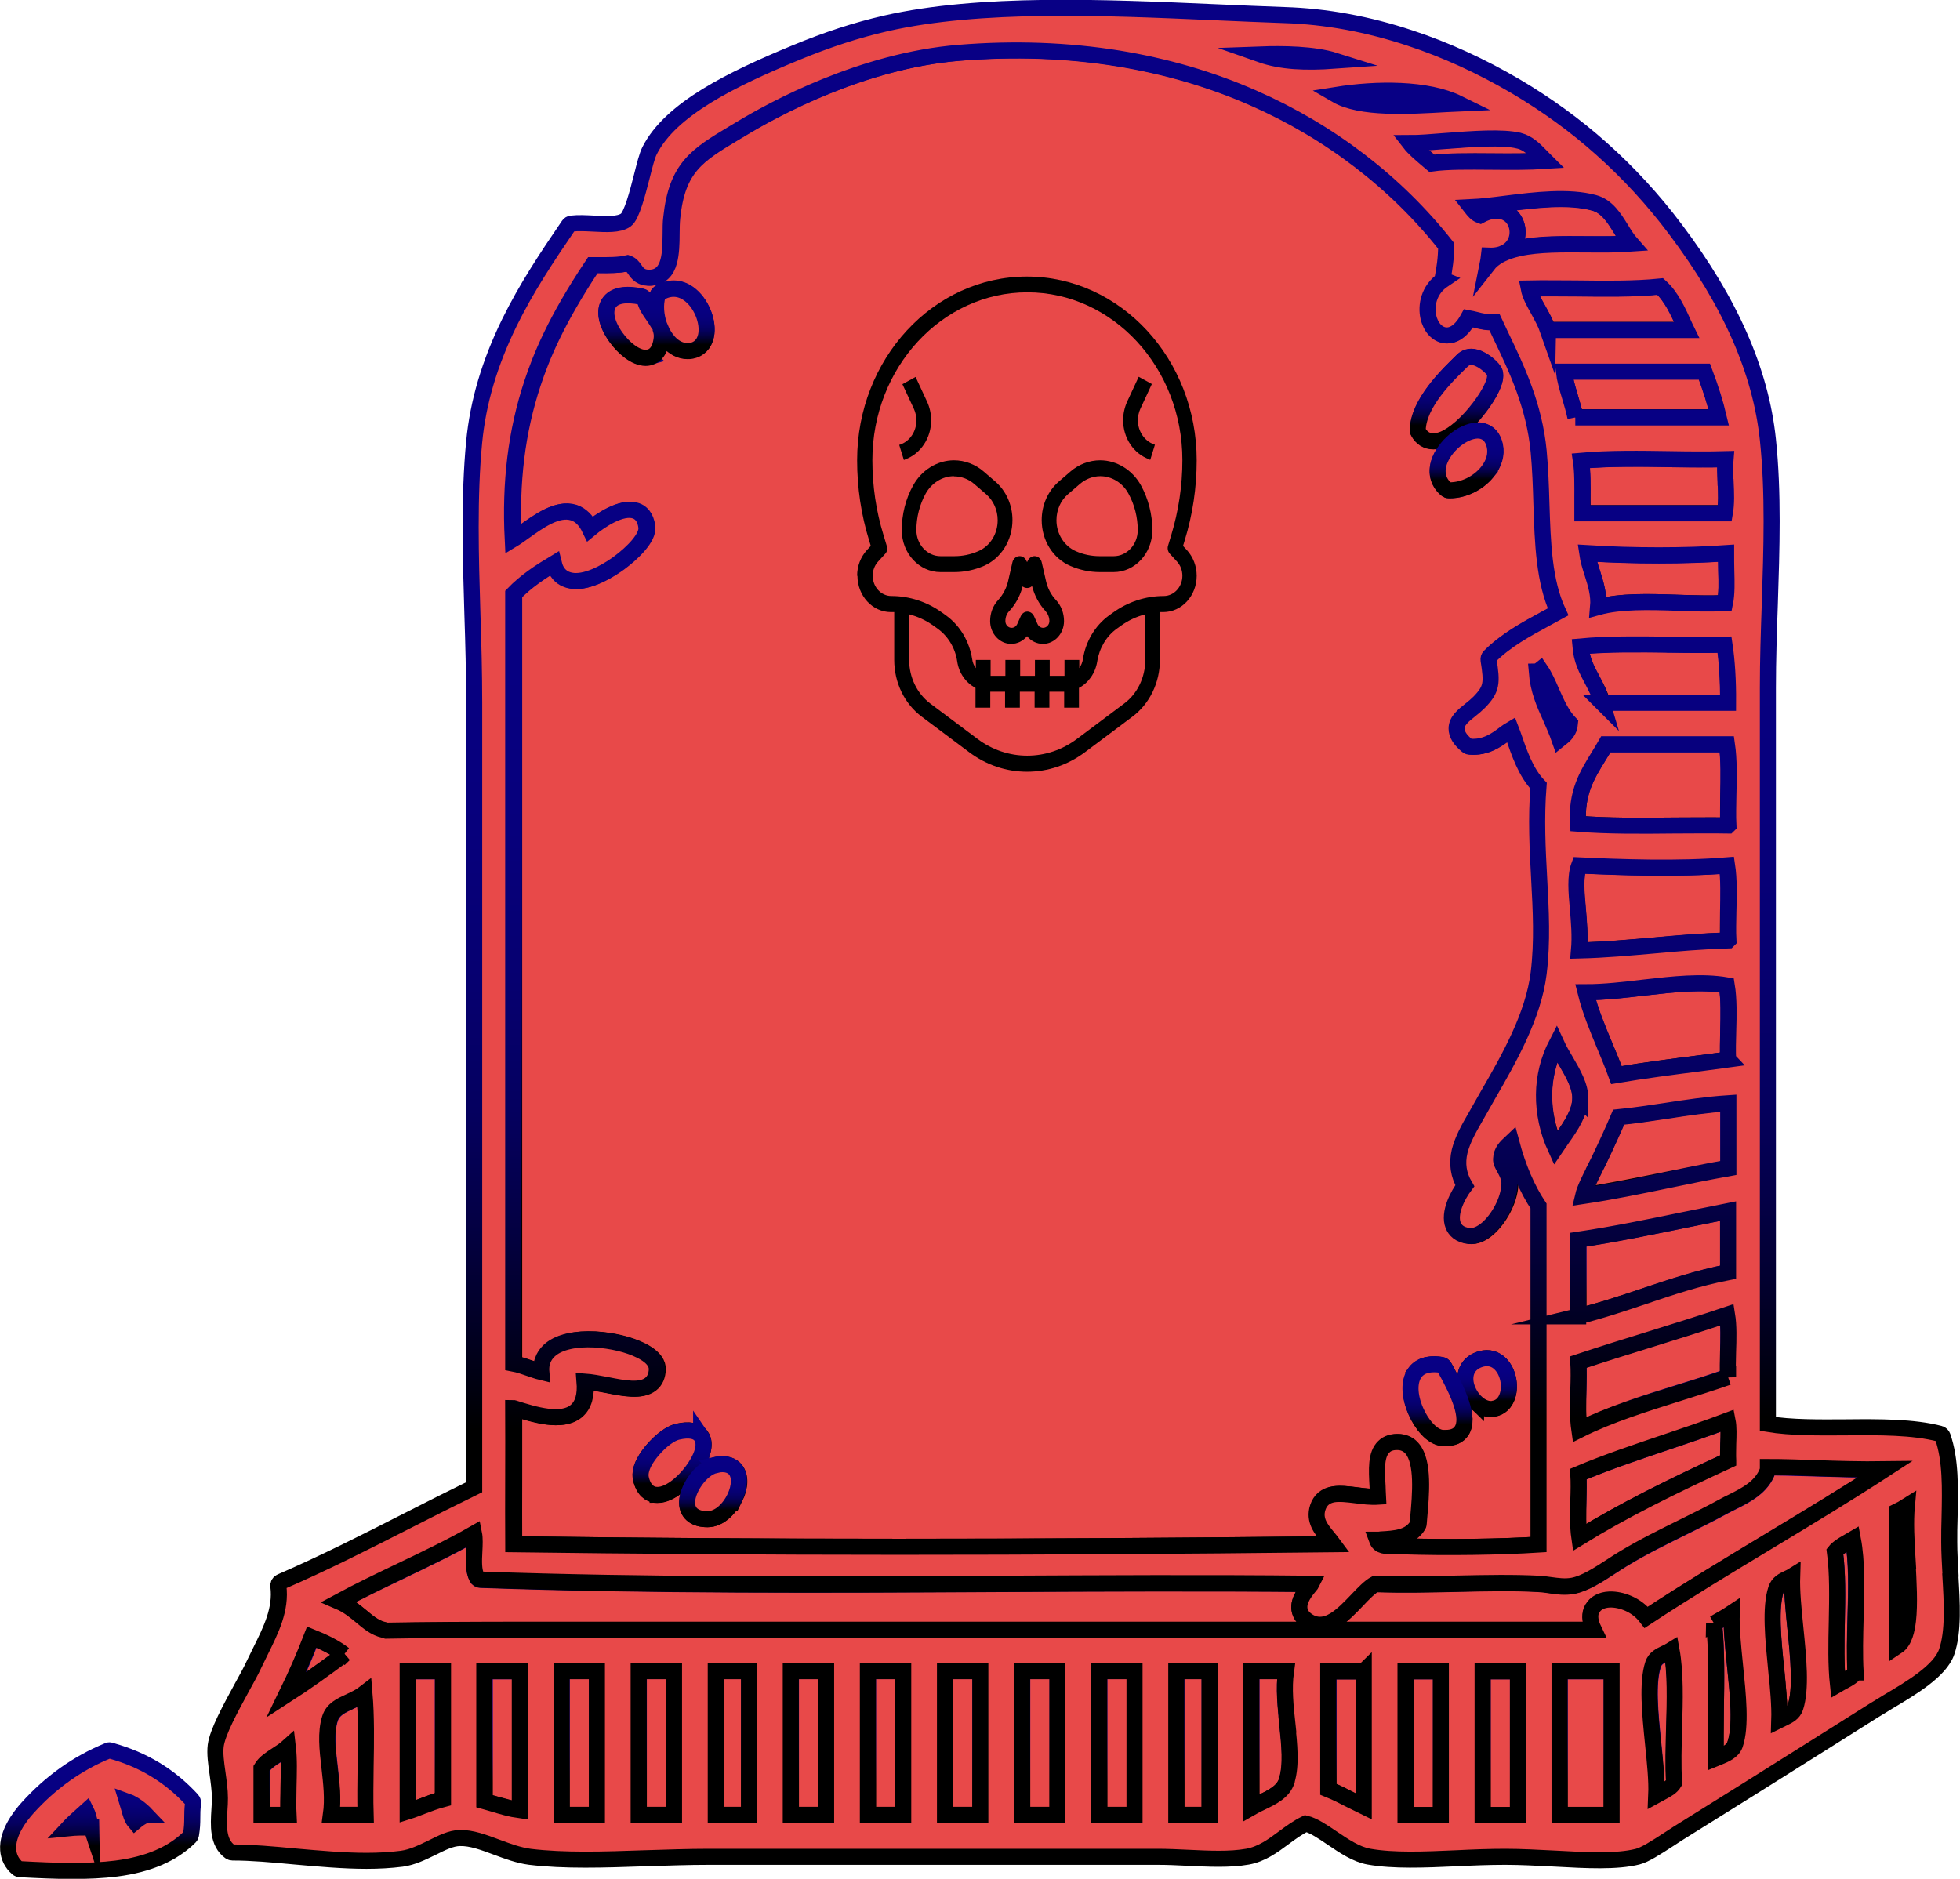 <?xml version="1.0" encoding="UTF-8"?><svg id="Layer_2" xmlns="http://www.w3.org/2000/svg" xmlns:xlink="http://www.w3.org/1999/xlink" viewBox="0 0 122.02 116.98"><defs><style>.cls-1{stroke:url(#linear-gradient-19);}.cls-1,.cls-2,.cls-3,.cls-4,.cls-5,.cls-6,.cls-7,.cls-8,.cls-9,.cls-10,.cls-11,.cls-12,.cls-13,.cls-14,.cls-15,.cls-16,.cls-17,.cls-18,.cls-19,.cls-20,.cls-21,.cls-22,.cls-23,.cls-24,.cls-25,.cls-26,.cls-27,.cls-28,.cls-29,.cls-30,.cls-31,.cls-32,.cls-33,.cls-34,.cls-35,.cls-36,.cls-37,.cls-38,.cls-39,.cls-40,.cls-41,.cls-42,.cls-43,.cls-44,.cls-45,.cls-46,.cls-47,.cls-48,.cls-49,.cls-50,.cls-51,.cls-52,.cls-53,.cls-54,.cls-55{fill:#e84949;stroke-miterlimit:10;}.cls-2{stroke:url(#linear-gradient-55);}.cls-3{stroke:url(#linear-gradient-47);}.cls-4{stroke:url(#linear-gradient-42);}.cls-5{stroke:url(#linear-gradient-22);}.cls-6{stroke:url(#linear-gradient-17);}.cls-7{stroke:url(#linear-gradient-41);}.cls-8{stroke:url(#linear-gradient-20);}.cls-9{stroke:url(#linear-gradient-15);}.cls-10{stroke:url(#linear-gradient-14);}.cls-11{stroke:url(#linear-gradient-27);}.cls-12{stroke:url(#linear-gradient-34);}.cls-56{stroke-width:0px;}.cls-13{stroke:url(#linear-gradient-36);}.cls-14{stroke:url(#linear-gradient-40);}.cls-15{stroke:url(#linear-gradient-35);}.cls-16{stroke:url(#linear-gradient-39);}.cls-17{stroke:url(#linear-gradient-46);}.cls-18{stroke:url(#linear-gradient-52);}.cls-19{stroke:url(#linear-gradient-5);}.cls-20{stroke:url(#linear-gradient-3);}.cls-21{stroke:url(#linear-gradient);}.cls-22{stroke:url(#linear-gradient-29);}.cls-23{stroke:url(#linear-gradient-10);}.cls-24{stroke:url(#linear-gradient-51);}.cls-25{stroke:url(#linear-gradient-23);}.cls-26{stroke:url(#linear-gradient-4);}.cls-27{stroke:url(#linear-gradient-6);}.cls-28{stroke:url(#linear-gradient-9);}.cls-29{stroke:url(#linear-gradient-11);}.cls-30{stroke:url(#linear-gradient-37);}.cls-31{stroke:url(#linear-gradient-2);}.cls-32{stroke:url(#linear-gradient-21);}.cls-33{stroke:url(#linear-gradient-48);}.cls-34{stroke:url(#linear-gradient-16);}.cls-35{stroke:url(#linear-gradient-18);}.cls-36{stroke:url(#linear-gradient-49);}.cls-37{stroke:url(#linear-gradient-26);}.cls-38{stroke:url(#linear-gradient-32);}.cls-39{stroke:url(#linear-gradient-33);}.cls-40{stroke:url(#linear-gradient-53);}.cls-41{stroke:url(#linear-gradient-45);}.cls-42{stroke:url(#linear-gradient-25);}.cls-43{stroke:url(#linear-gradient-24);}.cls-44{stroke:url(#linear-gradient-38);}.cls-45{stroke:url(#linear-gradient-43);}.cls-46{stroke:url(#linear-gradient-31);}.cls-47{stroke:url(#linear-gradient-13);}.cls-48{stroke:url(#linear-gradient-54);}.cls-49{stroke:url(#linear-gradient-28);}.cls-50{stroke:url(#linear-gradient-8);}.cls-51{stroke:url(#linear-gradient-30);}.cls-52{stroke:url(#linear-gradient-12);}.cls-53{stroke:url(#linear-gradient-44);}.cls-54{stroke:url(#linear-gradient-7);}.cls-55{stroke:url(#linear-gradient-50);}</style><linearGradient id="linear-gradient" x1="103.45" y1="101.93" x2="103.56" y2="112.68" gradientUnits="userSpaceOnUse"><stop offset="0" stop-color="#080085"/><stop offset=".32" stop-color="#070083"/><stop offset=".44" stop-color="#07007c"/><stop offset=".52" stop-color="#060070"/><stop offset=".59" stop-color="#05005f"/><stop offset=".64" stop-color="#040049"/><stop offset=".69" stop-color="#02002e"/><stop offset=".74" stop-color="#00000e"/><stop offset=".76" stop-color="#000"/></linearGradient><linearGradient id="linear-gradient-2" x1="31.23" y1="103.54" x2="31.32" y2="113.31" xlink:href="#linear-gradient"/><linearGradient id="linear-gradient-3" x1="118.41" y1="92.78" x2="118.51" y2="103.44" xlink:href="#linear-gradient"/><linearGradient id="linear-gradient-4" x1="36.03" y1="103.54" x2="36.12" y2="113.52" xlink:href="#linear-gradient"/><linearGradient id="linear-gradient-5" x1="40.83" y1="103.54" x2="40.92" y2="113.52" xlink:href="#linear-gradient"/><linearGradient id="linear-gradient-6" x1="45.56" y1="103.54" x2="45.66" y2="113.52" xlink:href="#linear-gradient"/><linearGradient id="linear-gradient-7" x1="21.56" y1="104.49" x2="21.64" y2="113.52" xlink:href="#linear-gradient"/><linearGradient id="linear-gradient-8" x1="19.4" y1="101.27" x2="19.46" y2="106.91" xlink:href="#linear-gradient"/><linearGradient id="linear-gradient-9" x1="50.29" y1="103.54" x2="50.39" y2="113.52" xlink:href="#linear-gradient"/><linearGradient id="linear-gradient-10" x1="87.24" y1="5.13" x2="87.26" y2="7.09" xlink:href="#linear-gradient"/><linearGradient id="linear-gradient-11" x1="69.47" y1="91.23" x2="69.57" y2="102.27" xlink:href="#linear-gradient"/><linearGradient id="linear-gradient-12" x1="17.11" y1="107.79" x2="17.16" y2="113.52" xlink:href="#linear-gradient"/><linearGradient id="linear-gradient-13" x1="98.68" y1="103.54" x2="98.77" y2="113.53" xlink:href="#linear-gradient"/><linearGradient id="linear-gradient-14" x1="102.2" y1="22.58" x2="102.24" y2="26.53" xlink:href="#linear-gradient"/><linearGradient id="linear-gradient-15" x1="114.86" y1="95" x2="114.96" y2="105.73" xlink:href="#linear-gradient"/><linearGradient id="linear-gradient-16" x1="107.43" y1="99.51" x2="107.53" y2="110.23" xlink:href="#linear-gradient"/><linearGradient id="linear-gradient-17" x1="93.36" y1="103.54" x2="93.45" y2="113.52" xlink:href="#linear-gradient"/><linearGradient id="linear-gradient-18" x1="4.62" y1="111.94" x2="4.64" y2="114.43" xlink:href="#linear-gradient"/><linearGradient id="linear-gradient-19" x1="83.77" y1="103.55" x2="83.86" y2="113.28" xlink:href="#linear-gradient"/><linearGradient id="linear-gradient-20" x1="55.09" y1="103.54" x2="55.19" y2="113.52" xlink:href="#linear-gradient"/><linearGradient id="linear-gradient-21" x1="64.69" y1="103.54" x2="64.79" y2="113.52" xlink:href="#linear-gradient"/><linearGradient id="linear-gradient-22" x1="88.56" y1="103.54" x2="88.65" y2="113.52" xlink:href="#linear-gradient"/><linearGradient id="linear-gradient-23" x1="69.49" y1="103.54" x2="69.59" y2="113.52" xlink:href="#linear-gradient"/><linearGradient id="linear-gradient-24" x1="59.89" y1="103.54" x2="59.99" y2="113.52" xlink:href="#linear-gradient"/><linearGradient id="linear-gradient-25" x1="74.23" y1="103.54" x2="74.32" y2="113.52" xlink:href="#linear-gradient"/><linearGradient id="linear-gradient-26" x1="79.03" y1="103.54" x2="79.12" y2="113.36" xlink:href="#linear-gradient"/><linearGradient id="linear-gradient-27" x1="8.52" y1="111.33" x2="8.55" y2="114.14" xlink:href="#linear-gradient"/><linearGradient id="linear-gradient-28" x1="92.11" y1="8.1" x2="92.14" y2="10.64" xlink:href="#linear-gradient"/><linearGradient id="linear-gradient-29" x1="63.96" y1="2.63" x2="64.86" y2="97.07" xlink:href="#linear-gradient"/><linearGradient id="linear-gradient-30" x1="102.96" y1="39.58" x2="103" y2="44.3" xlink:href="#linear-gradient"/><linearGradient id="linear-gradient-31" x1="96.55" y1="11.88" x2="96.61" y2="18.5" xlink:href="#linear-gradient"/><linearGradient id="linear-gradient-32" x1="80.77" y1="2.83" x2="80.79" y2="4.33" xlink:href="#linear-gradient"/><linearGradient id="linear-gradient-33" x1="96.67" y1="40.96" x2="96.73" y2="46.87" xlink:href="#linear-gradient"/><linearGradient id="linear-gradient-34" x1="102.92" y1="28.04" x2="102.96" y2="32.49" xlink:href="#linear-gradient"/><linearGradient id="linear-gradient-35" x1="26.43" y1="103.54" x2="26.52" y2="113.45" xlink:href="#linear-gradient"/><linearGradient id="linear-gradient-36" x1="111.13" y1="97.32" x2="111.23" y2="107.97" xlink:href="#linear-gradient"/><linearGradient id="linear-gradient-37" x1="100.14" y1="17.34" x2="100.17" y2="21.09" xlink:href="#linear-gradient"/><linearGradient id="linear-gradient-38" x1="103.08" y1="60.75" x2="103.15" y2="67.47" xlink:href="#linear-gradient"/><linearGradient id="linear-gradient-39" x1="102.85" y1="53.31" x2="102.91" y2="59.64" xlink:href="#linear-gradient"/><linearGradient id="linear-gradient-40" x1="102.96" y1="68.18" x2="103.03" y2="75" xlink:href="#linear-gradient"/><linearGradient id="linear-gradient-41" x1="102.89" y1="81.22" x2="102.97" y2="89.72" xlink:href="#linear-gradient"/><linearGradient id="linear-gradient-42" x1="102.89" y1="45.81" x2="102.95" y2="51.95" xlink:href="#linear-gradient"/><linearGradient id="linear-gradient-43" x1="102.89" y1="87.82" x2="102.97" y2="96.5" xlink:href="#linear-gradient"/><linearGradient id="linear-gradient-44" x1="103.1" y1="33.85" x2="103.14" y2="38.44" xlink:href="#linear-gradient"/><linearGradient id="linear-gradient-45" x1="102.89" y1="74.84" x2="102.96" y2="82.53" xlink:href="#linear-gradient"/><linearGradient id="linear-gradient-46" x1="97.21" y1="63.83" x2="97.3" y2="72.52" xlink:href="#linear-gradient"/><linearGradient id="linear-gradient-47" x1="66.47" y1="0" x2="67.58" y2="116.62" xlink:href="#linear-gradient"/><linearGradient id="linear-gradient-48" x1="40.85" y1="17.48" x2="40.9" y2="22.76" xlink:href="#linear-gradient"/><linearGradient id="linear-gradient-49" x1="90.65" y1="21.72" x2="90.71" y2="27.96" xlink:href="#linear-gradient"/><linearGradient id="linear-gradient-50" x1="91.28" y1="26.31" x2="91.32" y2="31.01" xlink:href="#linear-gradient"/><linearGradient id="linear-gradient-51" x1="92.56" y1="84.06" x2="92.6" y2="88.23" xlink:href="#linear-gradient"/><linearGradient id="linear-gradient-52" x1="89.47" y1="84.45" x2="89.52" y2="90.05" xlink:href="#linear-gradient"/><linearGradient id="linear-gradient-53" x1="41.82" y1="88.58" x2="41.86" y2="93.57" xlink:href="#linear-gradient"/><linearGradient id="linear-gradient-54" x1="44.37" y1="90.67" x2="44.41" y2="95.09" xlink:href="#linear-gradient"/><linearGradient id="linear-gradient-55" x1="6.2" y1="108.49" x2="6.29" y2="116.96" xlink:href="#linear-gradient"/></defs><g id="Layer_1-2"><path class="cls-21" d="m104.08,102.75c-.13.08-.27.15-.4.21-.34.16-.63.3-.75.67-.39,1.15-.19,3.08,0,4.95.12,1.18.23,2.31.2,3.22.11-.06.22-.12.33-.18.32-.17.63-.33.78-.6-.06-1.08-.03-2.27,0-3.41.05-1.7.1-3.45-.16-4.85Z"/><path class="cls-31" d="m30.77,112.33c.53.16,1.04.3,1.61.39v-8.66h-2.2v8.1c.2.06.41.12.6.17Z"/><path class="cls-20" d="m118.11,94.11v8.4c.46-.31.61-1.04.68-1.61.12-1.03.05-2.39-.03-3.7-.07-1.26-.14-2.46-.05-3.43-.19.13-.39.24-.6.34Z"/><rect class="cls-26" x="34.97" y="104.05" width="2.2" height="8.95"/><rect class="cls-19" x="39.77" y="104.05" width="2.2" height="8.95"/><rect class="cls-27" x="44.57" y="104.05" width="2.07" height="8.95"/><path class="cls-54" d="m22.71,105.43c-.28.21-.59.36-.91.51-.56.26-1.05.49-1.24,1.05-.29.88-.16,1.93-.03,3.04.11.97.23,1.98.09,2.97h2.15c-.02-.98,0-2.02,0-3.01.02-1.54.04-3.13-.08-4.56Z"/><path class="cls-50" d="m21.45,103.01c-.59-.46-1.31-.79-2.02-1.08-.46,1.2-.98,2.39-1.58,3.61,1.2-.78,2.37-1.62,3.61-2.54Z"/><rect class="cls-28" x="49.24" y="104.05" width="2.2" height="8.95"/><path class="cls-23" d="m83.2,5.9c1.51.88,4.46.71,6.88.57.25-.01.49-.03.72-.04-1.95-.97-5.1-.93-7.6-.54Z"/><path class="cls-29" d="m102.49,100.72c2.48-1.64,5.09-3.21,7.61-4.73,2.4-1.45,4.88-2.94,7.25-4.49-1.49.02-2.94-.03-4.34-.07-.96-.03-1.95-.06-2.95-.07,0,.04,0,.08,0,.11,0,.03,0,.07-.01.1-.36,1.03-1.35,1.53-2.23,1.97-.17.08-.33.17-.49.25-.91.5-1.78.92-2.62,1.34-1.21.6-2.36,1.16-3.59,1.9-.25.15-.51.32-.79.5-.81.53-1.66,1.08-2.41,1.22-.49.09-.96.03-1.41-.04-.24-.04-.48-.07-.73-.08-1.54-.09-3.26-.05-5.08-.01-1.66.04-3.39.07-5.09.02-.34.18-.73.59-1.14,1.02-.44.46-.9.94-1.39,1.24-.61.37-1.18.38-1.69.03-.29-.19-.45-.43-.49-.72-.08-.57.38-1.12.71-1.53.01-.02.03-.03.04-.05-6.47-.06-13.13-.03-19.57,0-10.69.06-21.73.11-32.17-.26-.09,0-.18-.06-.22-.14-.22-.42-.19-1.03-.16-1.62.02-.4.04-.8-.02-1.1-1.48.84-3.06,1.59-4.59,2.33-1.27.61-2.57,1.23-3.81,1.9.55.23.98.59,1.38.92.44.37.87.72,1.39.84.07.02.13.03.18.05,2.14-.04,5.24-.06,9.23-.06h65.95c-.31-.62-.24-1.03-.11-1.28.18-.35.57-.56,1.08-.58.69-.03,1.67.31,2.27,1.1Z"/><path class="cls-52" d="m17.94,108.78c-.21.18-.45.34-.68.49-.38.24-.74.47-.96.83v2.91h1.67c-.02-.56,0-1.16.01-1.73.02-.86.04-1.74-.05-2.5Z"/><rect class="cls-47" x="97.1" y="104.06" width="3.24" height="8.95"/><path class="cls-10" d="m97.36,23.13c.05.44.21.98.37,1.54.13.43.26.89.35,1.31h8.93c-.21-.89-.5-1.79-.89-2.85h-8.75Z"/><path class="cls-9" d="m115.35,95.82c-.12.08-.24.15-.36.21-.3.17-.58.33-.76.57.18,1.32.15,2.86.12,4.35-.03,1.34-.06,2.72.07,3.92.12-.07.24-.14.36-.2.3-.16.57-.31.73-.55-.06-1.08-.03-2.26,0-3.4.05-1.72.1-3.49-.17-4.9Z"/><path class="cls-34" d="m106.82,109.49s.09-.04.14-.06c.44-.18.9-.37,1.05-.79.41-1.15.2-3.09,0-4.96-.12-1.2-.24-2.34-.2-3.24-.3.19-.6.36-.9.54-.07.04-.14.08-.2.12.17,1.67.14,3.56.11,5.39-.02,1-.03,2.02-.01,3.01Z"/><rect class="cls-6" x="92.3" y="104.06" width="2.2" height="8.95"/><path class="cls-35" d="m5.07,113.02c-.3.27-.58.53-.84.8.49-.05,1-.05,1.45-.05-.04-.12-.07-.25-.1-.37-.06-.24-.12-.47-.21-.66-.1.09-.2.18-.3.27Z"/><path class="cls-1" d="m84.11,112.08c.26.14.52.27.8.4v-8.42h-2.2v7.34c.5.2.96.44,1.41.67Z"/><rect class="cls-8" x="54.04" y="104.05" width="2.2" height="8.95"/><rect class="cls-32" x="63.64" y="104.05" width="2.2" height="8.95"/><rect class="cls-5" x="87.51" y="104.06" width="2.2" height="8.95"/><rect class="cls-25" x="68.44" y="104.05" width="2.2" height="8.95"/><rect class="cls-43" x="58.84" y="104.05" width="2.2" height="8.95"/><rect class="cls-42" x="73.24" y="104.05" width="2.07" height="8.95"/><path class="cls-37" d="m77.91,104.05v8.49c.18-.1.38-.19.57-.29.73-.35,1.42-.68,1.64-1.38,0,0,0-.01,0-.02.3-.97.17-2.19.03-3.48-.11-1.11-.23-2.25-.09-3.32h-2.15Z"/><path class="cls-11" d="m8.02,112.57c.1.34.19.67.36.87.2-.17.43-.32.71-.44-.35-.37-.81-.71-1.2-.84.05.13.08.27.12.41Z"/><path class="cls-49" d="m95.9,9.65c-.37-.38-.76-.78-1.32-.92,0,0-.01,0-.02,0-.99-.25-2.9-.1-4.58.02-.86.06-1.62.12-2.2.13.23.31.67.68,1.01.97.12.1.24.2.35.3,1.01-.13,2.31-.12,3.69-.11,1.16.01,2.36.02,3.42-.06-.11-.1-.23-.22-.34-.33Z"/><path class="cls-22" d="m78.08,6.09c-2.63-1.15-5.46-1.98-8.41-2.46-3.16-.51-6.49-.63-9.91-.35-6.02.49-11.54,3.49-13.63,4.76-.14.09-.29.17-.42.25-2.28,1.37-3.54,2.13-3.86,5.26-.03.3-.04.65-.04,1.01,0,.6-.02,1.22-.15,1.71-.17.64-.54.97-1.08,1.01-.62.04-.83-.27-1-.51-.12-.17-.21-.31-.45-.39-.54.14-1.2.13-1.84.12-.11,0-.23,0-.35,0-2.32,3.48-3.23,5.76-3.76,7.36-.99,2.99-1.38,6.17-1.2,9.72.2-.13.43-.3.67-.46.94-.68,2.11-1.52,3.09-1.21.43.14.78.48,1.04,1.02.64-.53,1.97-1.43,2.84-1.13.27.09.6.35.68,1.01.08.66-.88,1.61-1.72,2.23-.41.3-1.63,1.13-2.67,1.13-.22,0-.44-.04-.64-.13-.27-.12-.59-.39-.73-.96-.85.5-1.77,1.11-2.53,1.9v47.92c.37.07.7.19,1.02.3.25.08.48.17.73.23-.06-.72.28-1.17.59-1.42.56-.45,1.53-.67,2.73-.61,1.04.06,2.11.31,2.86.69.85.43,1.02.87,1.01,1.16-.01.41-.15.73-.41.93-.59.47-1.63.27-2.73.05-.47-.09-.95-.19-1.36-.21.08.85-.1,1.47-.53,1.83-.9.77-2.62.22-3.87-.17-.01,0-.03,0-.04-.01,0,1.34,0,2.79,0,4.2,0,1.55-.01,3.02,0,4.28,7.53.11,15.49.16,23.98.16s17.44-.06,27.08-.16c-.11-.15-.23-.3-.35-.44-.42-.5-.89-1.06-.62-1.85.15-.46.48-.74.98-.82.4-.06.88,0,1.38.06.46.06.93.12,1.39.09,0-.21-.02-.43-.03-.65-.06-1.06-.1-1.98.39-2.46.23-.22.55-.32.96-.29.31.03.58.16.78.41.71.84.53,2.85.4,4.31-.01.13-.02.25-.03.37,0,.04-.02.08-.04.11-.47.77-1.41.82-2.23.86-.09,0-.18,0-.27.02.15.4.51.42,1.2.41h.21c.07,0,.15,0,.23,0,2.66.08,6.08.04,8.42-.11v-21.08c-.71-1.07-1.27-2.38-1.7-3.99h0c-.34.32-.62.57-.63,1.06,0,.18.09.36.21.57.15.28.32.59.31.99-.04,1.05-.72,2.19-1.38,2.77-.39.34-.77.5-1.11.46-.64-.06-.9-.4-1.01-.66-.31-.77.29-1.9.72-2.47-.4-.68-.5-1.39-.32-2.15.17-.72.56-1.4.98-2.12.07-.12.14-.25.21-.37.18-.31.36-.63.55-.97,1.33-2.32,2.85-4.96,3.18-7.63.24-1.96.14-3.87.03-5.89-.1-1.84-.2-3.74-.04-5.78-.8-.84-1.2-2.04-1.6-3.2-.04-.1-.07-.21-.11-.31-.12.07-.26.17-.41.28-.51.38-1.2.89-2.18.8-.05,0-.1-.03-.14-.06-.45-.38-.66-.72-.66-1.07,0-.49.42-.82.86-1.16.19-.15.39-.31.55-.48.79-.81.81-1.2.58-2.63-.01-.08.01-.17.07-.22.98-1,2.26-1.69,3.5-2.36.25-.14.51-.27.76-.41-.88-1.9-.96-4.26-1.04-6.75-.04-1.06-.07-2.15-.17-3.24-.27-2.86-1.37-5.17-2.35-7.2-.14-.29-.27-.57-.4-.85-.48.03-.84-.06-1.18-.15-.15-.04-.3-.08-.46-.1-.55,1.02-1.14,1.11-1.44,1.07-.49-.06-.9-.52-1.04-1.16-.15-.68.01-1.68.93-2.3.13-.68.23-1.33.23-2.09-3.09-3.94-7.24-7.13-12.01-9.22Zm-37.66,16.14c-.07.02-.15.03-.23.03-.64,0-1.37-.62-1.85-1.29-.59-.83-.76-1.62-.43-2.11.31-.48,1-.62,2.04-.4.1.02.18.1.2.2.07.35.28.64.5.96.15.21.3.42.4.65-.22-.62-.28-1.32-.11-1.89.02-.06.06-.11.11-.15.6-.37,1.25-.36,1.81.04.78.55,1.28,1.76,1.09,2.63-.11.5-.43.82-.9.92h0c-.08.02-.17.02-.25.02-.42,0-.83-.2-1.17-.58-.2-.22-.37-.5-.5-.8.06.19.09.39.06.61-.11.81-.48,1.08-.78,1.15Zm.52,70.84c-.06,0-.11,0-.17-.01-.31-.05-.7-.27-.87-1.01-.14-.64.4-1.39.74-1.78.5-.58,1.1-1.03,1.53-1.13.73-.17,1.23-.07,1.48.27.17.23.34.78-.32,1.84-.58.92-1.58,1.82-2.39,1.82Zm4.81.18c-.3.62-.92,1.34-1.7,1.34h0c-.38,0-.68-.08-.89-.24-.21-.16-.34-.39-.37-.66-.1-.89.85-2.25,1.73-2.46.73-.17,1.1.06,1.28.29.31.38.3,1.05-.04,1.74Zm46.47-8.64c.45-.13.88,0,1.2.33.45.47.64,1.31.43,1.96-.14.44-.45.73-.86.81-.06,0-.12.02-.18.02-.31,0-.63-.15-.92-.42-.3-.29-.53-.68-.62-1.08-.18-.79.18-1.41.94-1.62Zm.37-55.22c-.57.69-1.47,1.13-2.32,1.13h-.06c-.06,0-.12-.02-.16-.06-.55-.46-.69-1.13-.39-1.85.42-1.02,1.59-1.88,2.45-1.81.29.03.79.18.96.94.12.55-.05,1.13-.48,1.65Zm-1.56-6.93l.04-.04c.14-.14.39-.28.79-.17.54.14,1.14.71,1.2.93.07.23,0,.56-.2.99-.17.36-.43.78-.75,1.19-.72.95-1.55,1.68-2.23,1.97-.23.09-.44.14-.63.14-.4,0-.73-.2-.94-.59-.02-.04-.03-.09-.03-.13.05-1.66,1.81-3.37,2.76-4.29Zm-2.91,62.98c.41-.53,1.11-.54,1.62-.45.08.01.15.06.18.13.02.04.05.08.07.13.79,1.44,1.53,3.02,1.01,3.84-.19.3-.53.45-.99.45-.06,0-.13,0-.2,0h0c-.31-.03-.64-.22-.95-.56-.27-.29-.52-.68-.7-1.1-.43-.99-.44-1.9-.03-2.43Z"/><path class="cls-51" d="m103.95,40.12c-1.88-.03-3.83-.05-5.55.11.07.85.39,1.46.73,2.09.23.44.47.89.63,1.43h7.84c0-1.42-.07-2.62-.22-3.62-1.12.02-2.29,0-3.42,0Z"/><path class="cls-46" d="m99.23,12.61c-1.59-.44-3.67-.18-5.49.05-.78.1-1.53.19-2.18.22.17.22.33.42.58.51,1.06-.57,1.69-.17,1.91.04.43.4.55,1.08.28,1.63-.27.57-.87.87-1.64.84-.01.19-.05.39-.1.59.4-.5,1.04-.85,1.96-1.05,1.21-.27,2.75-.25,4.25-.24.97,0,1.9.02,2.73-.05-.23-.26-.43-.58-.63-.91-.43-.69-.87-1.41-1.68-1.63Z"/><path class="cls-38" d="m78.48,3.37c1.31.46,2.79.52,4.64.39-1.33-.43-3.27-.44-4.64-.39Z"/><path class="cls-39" d="m95.88,41.67c-.06.04-.11.07-.16.1-.02,0-.04.02-.06.03.08,1.14.46,1.97.86,2.85.2.43.4.88.56,1.37.34-.28.61-.51.64-1-.51-.54-.83-1.26-1.14-1.95-.22-.51-.43-.99-.71-1.4Z"/><path class="cls-12" d="m104.03,28.58c-1.9-.03-3.86-.05-5.6.1.11.73.1,1.56.09,2.38,0,.3,0,.6,0,.89h8.87c.11-.62.08-1.28.05-1.92-.02-.5-.04-.98,0-1.44-1.11.02-2.27,0-3.4,0Z"/><path class="cls-15" d="m26.3,112.46c.4-.16.81-.32,1.27-.43v-7.97h-2.2v8.74c.32-.1.62-.21.93-.34Z"/><path class="cls-13" d="m111.02,106.98c.34-.16.63-.3.75-.67h0c.39-1.15.19-3.08,0-4.95-.12-1.18-.23-2.3-.2-3.22-.08.04-.16.08-.24.12-.34.16-.63.3-.76.69-.38,1.15-.19,3.09,0,4.96.12,1.17.23,2.29.2,3.19.08-.05.17-.09.25-.13Z"/><path class="cls-30" d="m103.36,17.82c-1.64.17-3.49.14-5.28.12-.97-.01-1.96-.03-2.91,0,.08.42.33.88.6,1.35.22.4.45.81.6,1.25h8.62c-.03-.06-.06-.12-.08-.18-.43-.98-.85-1.9-1.55-2.53Z"/><path class="cls-44" d="m107.5,61.35c-1.56-.27-3.31-.07-5.16.14-1.2.14-2.43.28-3.63.29.3,1.19.74,2.26,1.18,3.3.25.6.51,1.22.74,1.86,1.7-.29,3.49-.52,5.22-.74.57-.07,1.16-.15,1.74-.23-.02-.56,0-1.16,0-1.74.03-1.01.05-2.04-.09-2.88Z"/><path class="cls-16" d="m107.51,53.89c-3.03.24-6.66.11-9.21,0-.26.7-.18,1.67-.08,2.69.07.81.16,1.71.07,2.61,1.6-.05,3.14-.18,4.63-.31,1.5-.13,3.05-.27,4.66-.32-.02-.57,0-1.17,0-1.76.02-1.01.05-2.05-.08-2.9Z"/><path class="cls-14" d="m107.6,72.71v-4.05c-1.34.09-2.61.29-3.84.47-.96.15-1.96.3-2.99.4-.34.78-.76,1.72-1.24,2.72-.09.19-.19.39-.3.6-.27.53-.58,1.15-.68,1.58,1.8-.28,3.55-.64,5.24-.98,1.24-.25,2.51-.52,3.81-.75Z"/><path class="cls-7" d="m107.53,81.83c-1.58.53-3.21,1.04-4.79,1.53-1.47.46-3,.93-4.47,1.42.02.55,0,1.13,0,1.69-.02.88-.05,1.78.06,2.53,1.9-.95,4.1-1.64,6.22-2.3,1.01-.31,2.05-.64,3.04-.99-.02-.5,0-1.04,0-1.56.02-.81.05-1.65-.07-2.33Z"/><path class="cls-4" d="m107.51,46.34h-7.54c-.15.26-.3.51-.45.75-.72,1.17-1.4,2.27-1.28,4.2,1.88.15,3.97.13,5.99.11,1.11,0,2.25-.02,3.36,0-.02-.61,0-1.24,0-1.86.02-1.1.05-2.24-.09-3.19Z"/><path class="cls-45" d="m107.56,88.45c-1.27.48-2.6.93-3.88,1.36-1.81.61-3.68,1.24-5.41,1.97.02.52,0,1.07,0,1.61-.02.81-.05,1.65.06,2.34,2.74-1.69,5.7-3.15,9.27-4.8-.02-.33,0-.68.01-1.03.02-.52.04-1.06-.04-1.45Z"/><path class="cls-53" d="m98.81,34.44c.06.43.19.84.32,1.24.21.67.43,1.36.36,2.12,1.38-.39,3.18-.33,4.94-.27,1,.03,2.03.06,2.96.02.12-.57.1-1.31.08-2.03,0-.36-.02-.72,0-1.07-2.53.18-5.78.18-8.65,0Z"/><path class="cls-41" d="m107.6,75.4c-.9.18-1.81.36-2.68.54-2.14.44-4.36.89-6.65,1.24v4.77c1.43-.35,2.79-.8,4.1-1.24,1.65-.55,3.35-1.13,5.24-1.5v-3.81Z"/><path class="cls-17" d="m96.13,68.14c-.01,1.12.24,2.27.72,3.34.12-.19.26-.39.4-.59.55-.8,1.12-1.62,1.14-2.5.01-.78-.45-1.56-.89-2.32-.21-.35-.42-.72-.59-1.08-.5.97-.76,2.04-.78,3.15Z"/><path class="cls-3" d="m121.43,98.06c-.04-.73-.08-1.41-.08-2.05,0-.5,0-1.01.02-1.5.04-1.86.08-3.61-.43-5.07-.03-.08-.09-.15-.18-.17-1.65-.43-3.77-.42-5.82-.4-1.69.01-3.43.03-4.88-.21v-45.83c0-1.74.06-3.52.12-5.24.11-3.4.23-6.92-.12-10.22-.45-4.27-2.34-8.56-5.76-13.1-1.38-1.84-2.93-3.52-4.59-5-1.63-1.46-3.43-2.76-5.34-3.89-2.16-1.27-4.37-2.28-6.59-3.01-2.62-.87-5.24-1.35-7.8-1.43-1.4-.05-2.85-.11-4.39-.18-6.83-.3-14.57-.64-20.45.7-1.83.42-3.61,1-5.62,1.83-3.94,1.63-7.77,3.49-9.08,6.09-.16.31-.31.92-.49,1.63-.25.97-.62,2.43-.99,2.69-.43.31-1.24.26-2.03.22-.45-.02-.92-.05-1.34,0-.08,0-.15.05-.19.11-1.34,1.96-2.63,3.9-3.69,6.06-1.23,2.52-1.95,4.94-2.19,7.42-.33,3.42-.22,7.14-.11,10.74.06,1.81.11,3.68.11,5.49v48.86c-1.41.69-2.82,1.4-4.19,2.1-2.53,1.29-5.15,2.62-7.85,3.79-.11.05-.17.16-.15.27.18,1.44-.45,2.71-1.12,4.06-.14.28-.28.57-.42.86-.17.37-.45.88-.75,1.42-.7,1.29-1.5,2.75-1.61,3.59-.06.49.02,1.08.11,1.7.07.52.15,1.05.15,1.57,0,.23-.01.47-.03.73-.06.96-.12,2.04.66,2.6.04.03.1.05.15.05,1.2,0,2.51.12,3.9.25,1.48.13,2.99.27,4.45.27.75,0,1.49-.04,2.19-.13.67-.09,1.29-.4,1.89-.69.6-.3,1.17-.59,1.72-.6.73-.02,1.49.27,2.3.57.67.25,1.37.51,2.07.6,2.14.26,4.59.18,7.18.09,1.31-.04,2.66-.09,4-.09h27.88c.62,0,1.27.03,1.9.06,1.28.06,2.6.13,3.72-.07.88-.16,1.57-.67,2.23-1.16.43-.32.88-.65,1.39-.9.49.12,1.05.5,1.64.9.74.5,1.5,1.02,2.3,1.16,1.53.27,3.43.19,5.45.1,1-.05,2.04-.09,3.03-.09s2.05.06,3.07.11c1.99.11,3.86.21,5.17-.12.45-.11,1.16-.57,1.9-1.05.21-.14.43-.28.63-.41,3.15-1.96,5.81-3.63,8.62-5.4,1.14-.72,2.32-1.46,3.57-2.25.26-.16.55-.33.85-.52,1.45-.86,3.26-1.93,3.67-3.12.44-1.28.33-3.06.23-4.77Zm-5.92,6.07c-.16.24-.44.39-.73.55-.12.06-.24.13-.36.2-.13-1.2-.1-2.58-.07-3.92.03-1.49.06-3.03-.12-4.35.18-.23.46-.4.76-.57.12-.07.24-.14.36-.21.27,1.41.22,3.18.17,4.9-.03,1.14-.06,2.32,0,3.4Zm-8.8-3.04c.07-.04.14-.08.2-.12.3-.17.6-.34.9-.54-.04.91.08,2.05.2,3.24.19,1.87.4,3.81,0,4.96-.15.42-.61.61-1.05.79-.05.02-.09.04-.14.06-.02-.98,0-2.01,0-3.01.03-1.82.06-3.71-.11-5.39Zm-12.21,2.97v8.95h-2.2v-8.95h2.2Zm-9.6,0v8.42c-.27-.13-.54-.27-.8-.4-.45-.23-.91-.47-1.41-.67v-7.34h2.2Zm4.8,0v8.95h-2.2v-8.95h2.2Zm-9.56,3.31c.13,1.29.26,2.51-.03,3.48,0,0,0,.01,0,.02-.22.7-.91,1.03-1.64,1.38-.19.09-.38.18-.57.29v-8.49h2.16c-.15,1.07-.03,2.21.09,3.32Zm-4.84-3.32v8.95h-2.07v-8.95h2.07Zm-4.67,0v8.95h-2.2v-8.95h2.2Zm-4.8,0v8.95h-2.2v-8.95h2.2Zm-4.8,0v8.95h-2.2v-8.95h2.2Zm-4.8,0v8.95h-2.2v-8.95h2.2Zm-4.8,0v8.95h-2.2v-8.95h2.2Zm-9.47,0v8.95h-2.2v-8.95h2.2Zm4.67,0v8.95h-2.07v-8.95h2.07Zm-9.47,0v8.95h-2.2v-8.95h2.2Zm-4.8,0v8.66c-.57-.08-1.08-.23-1.61-.39-.19-.06-.39-.11-.6-.17v-8.1h2.2Zm86.39-6.85c.07,1.31.15,2.67.03,3.7-.07.57-.21,1.3-.68,1.61v-8.4c.21-.1.42-.22.61-.34-.09.97-.03,2.17.05,3.43Zm-14.53,13.8c-.16.27-.46.43-.78.6-.11.06-.22.12-.33.18.04-.91-.08-2.04-.2-3.22-.19-1.87-.38-3.79,0-4.95.13-.37.42-.51.75-.67.14-.06.27-.13.4-.21.26,1.41.21,3.15.16,4.85-.03,1.15-.07,2.33,0,3.41Zm-3.89-6.95v8.95h-3.24v-8.95h3.24Zm-82.38,8.95h-1.67v-2.91c.21-.35.58-.58.96-.83.23-.15.47-.3.68-.49.09.76.06,1.64.04,2.49,0,.58-.03,1.18,0,1.74Zm81.16-12.81c-.13.25-.19.66.11,1.28H33.29c-3.99,0-7.1.02-9.23.06-.05-.02-.11-.03-.18-.05-.53-.12-.95-.47-1.39-.84-.39-.32-.82-.68-1.38-.92,1.24-.67,2.54-1.29,3.81-1.9,1.53-.73,3.12-1.49,4.59-2.33.06.3.04.7.02,1.1-.03.59-.06,1.21.16,1.62.04.08.13.14.22.14,10.43.37,21.48.32,32.17.26,6.44-.03,13.1-.07,19.57,0-.01.02-.03.03-.04.05-.33.4-.79.95-.71,1.53.04.28.2.52.49.72.51.35,1.08.34,1.69-.03.49-.3.95-.78,1.39-1.24.41-.43.8-.84,1.14-1.02,1.71.06,3.43.02,5.09-.02,1.82-.04,3.54-.07,5.08.01.25.01.5.05.73.08.45.06.92.13,1.41.04.75-.14,1.59-.69,2.41-1.22.28-.18.53-.35.79-.5,1.23-.74,2.38-1.3,3.59-1.9.84-.42,1.71-.84,2.62-1.34.15-.08.31-.17.49-.25.88-.44,1.87-.94,2.23-1.97,0-.03.02-.06.01-.1,0-.03,0-.07,0-.11,1,0,1.99.04,2.95.07,1.4.05,2.84.09,4.34.07-2.38,1.55-4.85,3.04-7.25,4.49-2.52,1.52-5.12,3.09-7.61,4.73-.61-.8-1.58-1.13-2.28-1.11-.51.02-.9.23-1.08.58Zm-76.36,12.81h-2.15c.14-1,.02-2-.09-2.97-.13-1.11-.25-2.16.03-3.04.18-.56.67-.79,1.24-1.05.31-.15.64-.3.91-.51.12,1.42.1,3.01.07,4.56-.01,1-.03,2.03,0,3.01Zm-1.32-10c-1.24.92-2.4,1.76-3.61,2.54.6-1.23,1.12-2.42,1.58-3.61.72.29,1.43.62,2.02,1.08ZM90.07,6.48c-2.42.14-5.37.31-6.88-.57,2.5-.4,5.65-.43,7.6.53-.24.01-.48.03-.72.04Zm8.01,19.51c-.09-.43-.22-.88-.35-1.31-.17-.56-.32-1.1-.37-1.54h8.75c.4,1.06.68,1.96.89,2.85h-8.93Zm9.35,4.05c.03.64.06,1.3-.05,1.92h-8.87c0-.3,0-.6,0-.89,0-.81.02-1.65-.09-2.38,1.75-.16,3.71-.13,5.6-.1,1.13.02,2.28.03,3.4,0-.04.45-.02.93,0,1.44Zm.04,5.48c.02.72.04,1.45-.08,2.03-.93.05-1.96.02-2.96-.02-1.75-.06-3.56-.11-4.94.27.07-.76-.15-1.45-.36-2.12-.13-.4-.26-.82-.32-1.24,2.87.18,6.12.18,8.65,0,0,.35,0,.72.01,1.08Zm.12,55.41c-3.57,1.65-6.53,3.11-9.27,4.8-.1-.69-.08-1.53-.06-2.34.02-.54.03-1.09,0-1.61,1.73-.73,3.6-1.36,5.41-1.97,1.28-.43,2.61-.88,3.88-1.36.08.4.06.93.04,1.45,0,.35-.02.7,0,1.03Zm0-39.53c-1.1-.02-2.25,0-3.36,0-2.02.02-4.11.04-5.99-.11-.12-1.93.56-3.03,1.28-4.2.15-.24.3-.49.45-.75h7.54c.14.95.12,2.09.09,3.19-.01.62-.03,1.25,0,1.86Zm0,7.15c-1.61.05-3.16.18-4.66.32-1.49.13-3.03.27-4.63.31.08-.89,0-1.8-.07-2.61-.09-1.02-.18-2,.08-2.69,2.55.12,6.18.25,9.21,0,.13.85.11,1.89.08,2.9-.01.59-.03,1.19,0,1.76Zm0,7.42c-.58.08-1.16.15-1.74.23-1.73.22-3.51.45-5.22.74-.23-.64-.49-1.26-.74-1.86-.43-1.04-.88-2.1-1.18-3.3,1.2,0,2.43-.15,3.63-.29,1.85-.21,3.6-.41,5.16-.14.14.84.12,1.87.09,2.87-.02.58-.03,1.18-.01,1.74Zm-8.36,6.91c.11-.21.21-.41.3-.6.48-1,.91-1.94,1.24-2.72,1.03-.1,2.03-.26,2.99-.4,1.23-.19,2.49-.38,3.84-.47v4.05c-1.29.23-2.57.49-3.81.75-1.69.35-3.44.71-5.24.98.1-.43.42-1.06.68-1.58Zm-.85-4.48c-.02.88-.58,1.71-1.14,2.5-.14.2-.27.4-.4.59-.49-1.07-.73-2.22-.72-3.34.01-1.11.28-2.18.78-3.15.17.37.38.73.59,1.08.44.76.9,1.54.89,2.32Zm-.13,13.56v-4.77c2.29-.34,4.51-.8,6.65-1.24.88-.18,1.78-.36,2.68-.54v3.8c-1.89.37-3.59.94-5.24,1.5-1.31.44-2.66.9-4.1,1.25Zm9.33,3.78c-1,.35-2.03.67-3.04.99-2.12.67-4.32,1.35-6.22,2.3-.11-.75-.09-1.65-.06-2.53.02-.56.03-1.15,0-1.69,1.48-.49,3-.97,4.47-1.42,1.58-.49,3.21-1,4.79-1.53.11.67.09,1.51.06,2.33-.01.52-.03,1.06,0,1.56Zm-10.49-39.7c-.17-.49-.37-.93-.56-1.37-.4-.88-.77-1.71-.86-2.85.02,0,.04-.02.06-.03.05-.03.11-.06.16-.1.28.41.49.89.71,1.4.31.69.62,1.41,1.14,1.95-.04.49-.31.73-.65,1Zm2.66-2.27c-.16-.54-.4-.99-.63-1.43-.34-.64-.66-1.24-.73-2.09,1.72-.16,3.67-.13,5.55-.11,1.13.02,2.3.03,3.42,0,.15,1.01.23,2.2.22,3.62h-7.84Zm-3.38-23.21c-.15-.43-.38-.84-.6-1.25-.27-.48-.52-.93-.6-1.35.95-.02,1.95,0,2.91,0,1.79.02,3.64.05,5.28-.12.7.63,1.11,1.55,1.55,2.53.03.06.05.12.08.18h-8.62Zm2.44-5.34c-1.49-.01-3.04-.03-4.25.24-.92.2-1.57.55-1.96,1.05.04-.2.08-.4.1-.59.76.03,1.36-.27,1.64-.84.26-.55.14-1.24-.28-1.63-.22-.21-.85-.61-1.91-.04-.25-.09-.4-.28-.58-.51.65-.03,1.4-.12,2.18-.22,1.83-.23,3.9-.48,5.49-.05.81.22,1.25.94,1.68,1.63.2.33.4.65.63.91-.83.06-1.76.06-2.73.05Zm-5.99-5.15c-1.38-.01-2.69-.03-3.69.11-.11-.09-.22-.19-.35-.3-.34-.29-.77-.66-1.01-.97.58,0,1.34-.06,2.2-.13,1.68-.13,3.59-.27,4.58-.02,0,0,.01,0,.02,0,.56.15.95.54,1.32.92.11.12.23.23.34.34-1.06.07-2.26.06-3.42.05Zm-2.97,7.35c-.92.62-1.08,1.62-.93,2.3.14.65.55,1.1,1.04,1.16.31.04.89-.06,1.44-1.07.16.03.31.06.46.1.35.09.7.18,1.18.15.13.28.26.55.4.85.98,2.04,2.08,4.35,2.35,7.2.1,1.08.14,2.18.17,3.24.08,2.49.16,4.85,1.04,6.75-.25.14-.51.28-.76.41-1.24.67-2.52,1.37-3.5,2.36-.06.06-.08.14-.07.22.23,1.43.21,1.82-.58,2.63-.17.17-.36.33-.55.48-.44.35-.86.68-.86,1.16,0,.35.2.69.66,1.07.04.03.09.06.14.06.99.09,1.68-.42,2.18-.8.15-.11.29-.21.41-.28.04.1.07.21.11.31.4,1.16.8,2.36,1.6,3.2-.16,2.04-.06,3.94.04,5.78.11,2.02.21,3.93-.03,5.89-.33,2.67-1.84,5.31-3.18,7.63-.19.33-.37.65-.55.97-.07.13-.14.25-.21.37-.42.72-.8,1.41-.98,2.12-.18.76-.08,1.47.32,2.15-.43.57-1.03,1.7-.72,2.47.11.27.37.6,1.01.66.34.03.72-.13,1.11-.46.66-.57,1.34-1.71,1.38-2.77.01-.4-.16-.71-.31-.99-.12-.21-.22-.39-.21-.57.02-.49.29-.74.63-1.06h0c.43,1.61.99,2.91,1.7,3.98v21.08c-2.34.15-5.76.2-8.42.11-.08,0-.15,0-.23,0h-.21c-.69,0-1.05,0-1.2-.41.09,0,.18,0,.27-.02.82-.05,1.76-.09,2.23-.86.02-.04.03-.07.04-.11,0-.12.02-.24.03-.37.13-1.46.31-3.46-.4-4.31-.2-.24-.47-.38-.78-.41-.41-.03-.73.06-.96.29-.5.48-.45,1.4-.39,2.46,0,.21.02.43.03.65-.45.03-.92-.03-1.39-.09-.5-.06-.98-.12-1.38-.06-.5.08-.83.36-.98.82-.26.79.21,1.35.62,1.85.12.15.24.29.35.44-9.63.11-18.62.16-27.08.16s-16.44-.06-23.98-.16c-.01-1.26,0-2.73,0-4.28,0-1.41.01-2.85,0-4.2.01,0,.03,0,.04.01,1.26.4,2.98.94,3.87.17.43-.37.6-.98.53-1.83.41.03.89.12,1.36.21,1.1.22,2.14.42,2.73-.05.26-.21.4-.52.41-.93,0-.3-.16-.74-1.01-1.16-.75-.38-1.82-.63-2.86-.69-1.19-.06-2.16.15-2.73.61-.32.26-.65.7-.59,1.42-.25-.06-.49-.15-.73-.23-.32-.11-.65-.23-1.02-.3v-47.91c.76-.79,1.68-1.39,2.53-1.9.14.58.46.84.73.96.2.09.42.13.64.13,1.04,0,2.27-.83,2.67-1.13.84-.62,1.8-1.57,1.72-2.23-.08-.67-.42-.92-.68-1.01-.87-.31-2.2.6-2.84,1.13-.26-.54-.6-.89-1.04-1.02-.99-.31-2.15.54-3.09,1.21-.24.17-.47.34-.67.46-.18-3.55.21-6.73,1.2-9.72.53-1.6,1.44-3.89,3.76-7.36.12,0,.23,0,.35,0,.64,0,1.3.01,1.84-.12.23.08.33.22.45.39.17.25.38.55,1,.51.55-.04.91-.38,1.08-1.01.14-.5.14-1.12.15-1.71,0-.36,0-.71.04-1.01.33-3.13,1.58-3.89,3.86-5.26.14-.08.28-.17.42-.25,2.09-1.27,7.61-4.27,13.63-4.76,3.42-.28,6.75-.16,9.91.35,2.95.48,5.78,1.3,8.41,2.46,4.77,2.09,8.92,5.28,12.01,9.21,0,.76-.1,1.4-.23,2.09Zm-11.38-14.03c1.37-.05,3.31-.03,4.64.39-1.85.13-3.33.07-4.64-.39ZM27.58,104.05v7.97c-.46.12-.87.28-1.27.43-.31.12-.61.24-.93.34v-8.74h2.2Zm82.99-.14c-.18-1.87-.38-3.8,0-4.96.13-.39.42-.53.76-.69.08-.04.16-.07.24-.12-.03.91.08,2.04.2,3.22.19,1.87.38,3.79,0,4.95h0c-.13.37-.42.51-.75.67-.08.04-.17.08-.25.12.03-.9-.08-2.02-.19-3.19Z"/><path class="cls-33" d="m41.13,20.48c.13.3.3.57.5.8.34.38.75.58,1.17.58.08,0,.17,0,.25-.02h0c.47-.09.79-.42.9-.92.19-.88-.31-2.09-1.09-2.63-.57-.4-1.21-.41-1.81-.04-.06.03-.09.09-.11.15-.17.57-.11,1.27.11,1.89-.11-.23-.26-.44-.4-.65-.22-.31-.43-.61-.5-.96-.02-.1-.1-.18-.2-.2-1.04-.21-1.73-.08-2.04.4-.32.49-.16,1.28.43,2.11.48.67,1.21,1.29,1.85,1.29.08,0,.15,0,.23-.03.3-.07.67-.33.77-1.15.03-.22,0-.42-.06-.61Z"/><path class="cls-36" d="m89.24,27.48c.19,0,.41-.05.63-.14.67-.28,1.51-1.02,2.23-1.97.32-.42.58-.83.75-1.19.21-.43.27-.76.2-.99-.07-.22-.67-.79-1.2-.93-.39-.1-.64.04-.79.17l-.04.04c-.95.92-2.71,2.63-2.76,4.29,0,.05,0,.09.03.13.21.39.54.59.94.59Z"/><path class="cls-55" d="m92.1,26.81c-.86-.07-2.02.79-2.45,1.81-.3.72-.15,1.39.39,1.85.05.04.1.06.16.06h.06c.85,0,1.76-.44,2.32-1.13.43-.52.59-1.11.47-1.65-.17-.76-.67-.92-.96-.94Z"/><path class="cls-24" d="m91.89,87.31c.29.27.61.42.92.42.06,0,.12,0,.18-.02.42-.07.72-.36.86-.81.21-.65.03-1.49-.43-1.96-.32-.34-.75-.45-1.2-.33-.77.21-1.13.83-.95,1.62.1.4.32.79.62,1.08Z"/><path class="cls-18" d="m88.85,88.97c.31.34.64.53.95.56h0c.07,0,.14,0,.2,0,.46,0,.8-.15.99-.45.53-.81-.21-2.39-1.01-3.84-.03-.05-.05-.09-.07-.13-.04-.07-.11-.12-.18-.13-.52-.08-1.21-.07-1.62.45-.41.53-.4,1.44.03,2.43.18.42.43.81.7,1.1Z"/><path class="cls-40" d="m43.65,89.42c-.25-.35-.75-.44-1.48-.27-.43.1-1.03.54-1.53,1.13-.34.39-.88,1.14-.74,1.78.17.74.56.96.87,1.01.06,0,.11.01.17.01.8,0,1.8-.9,2.38-1.82.67-1.06.49-1.61.33-1.84Z"/><path class="cls-48" d="m44.51,91.23c-.88.21-1.83,1.56-1.73,2.46.03.28.16.51.37.66.22.16.52.24.89.24h0c.78,0,1.41-.72,1.7-1.34.33-.69.35-1.36.04-1.75-.18-.22-.55-.45-1.28-.28Z"/><path class="cls-2" d="m6.92,109s-.06-.02-.09-.02h0s-.08,0-.12.03c-1.88.77-3.56,1.96-5,3.56-.48.53-1.27,1.57-1.2,2.6.03.45.22.84.58,1.15.04.04.1.06.16.06,1.12.06,2.21.11,3.26.11.96,0,1.88-.04,2.74-.15,2.01-.26,3.5-.91,4.57-1.97.04-.04.06-.09.07-.14.07-.43.08-.72.08-1.04,0-.26,0-.54.05-.93,0-.07-.02-.15-.07-.2-1.38-1.5-3.02-2.49-5.02-3.05Zm-1.24,4.78c-.45,0-.96,0-1.45.05.26-.28.55-.54.84-.8.1-.09.2-.18.3-.27.09.18.15.42.21.66.03.12.06.25.1.37Zm3.42-.78c-.29.11-.52.28-.71.44-.18-.21-.27-.53-.36-.87-.04-.14-.08-.28-.12-.41.39.14.85.47,1.2.84Z"/><g id="ad"><path class="cls-56" d="m53.38,35.85c0,1.24.93,2.26,2.08,2.26.07,0,.14,0,.21,0v2.98c0,1.41.64,2.73,1.71,3.53l2.95,2.21c1.07.8,2.31,1.22,3.61,1.22s2.54-.42,3.61-1.22l2.95-2.21c1.07-.8,1.71-2.12,1.71-3.53v-2.98c.07,0,.14,0,.21,0,1.15,0,2.08-1.01,2.08-2.26,0-.6-.22-1.17-.61-1.6l-.24-.26.1-.33c.5-1.62.75-3.3.75-5,0-6.31-4.74-11.44-10.57-11.44s-10.57,5.13-10.57,11.44c0,1.7.25,3.39.75,5l.1.33-.24.26c-.39.43-.61.99-.61,1.6h0Zm17.92,5.24c0,1.08-.49,2.1-1.31,2.71l-2.95,2.21c-.91.68-1.98,1.04-3.09,1.04s-2.18-.36-3.09-1.04l-2.95-2.21c-.82-.62-1.31-1.63-1.31-2.71v-2.84c.54.14,1.06.38,1.53.72l.25.18c.64.46,1.09,1.2,1.21,2.03.11.74.55,1.34,1.14,1.65v1.23h.92v-.99h.92v.99h.92v-.99h.92v.99h.92v-.99h.92v.99h.92v-1.23c.59-.31,1.02-.91,1.14-1.65.13-.83.57-1.57,1.21-2.03l.25-.18c.47-.34.99-.58,1.53-.72v2.84Zm-16.1-7.12l-.19-.63c-.47-1.52-.7-3.09-.7-4.69,0-5.76,4.33-10.45,9.65-10.45s9.65,4.69,9.65,10.45c0,1.6-.24,3.17-.7,4.69l-.19.63c-.06.18-.01.38.11.51l.44.48c.22.24.34.55.34.89,0,.69-.52,1.26-1.16,1.26-1.13,0-2.23.36-3.17,1.04l-.25.18c-.85.62-1.44,1.6-1.61,2.7-.03.21-.12.41-.23.57v-.51h-.92v.99h-.92v-.99h-.92v.99h-.92v-.99h-.92v.99h-.92v-.99h-.92v.51c-.12-.16-.2-.35-.23-.57-.17-1.1-.76-2.08-1.61-2.7l-.25-.18c-.94-.68-2.04-1.04-3.17-1.04-.64,0-1.16-.57-1.16-1.26,0-.34.12-.65.34-.89l.44-.48c.12-.13.17-.33.11-.51Z"/><path class="cls-56" d="m66.64,35.24c.59.25,1.2.38,1.83.38h.86c1.33,0,2.41-1.17,2.41-2.61,0-.98-.25-1.95-.71-2.79-.53-.96-1.51-1.56-2.54-1.56-.67,0-1.33.25-1.85.7l-.72.62c-.68.59-1.07,1.46-1.07,2.4,0,1.27.7,2.39,1.79,2.86Zm-.14-4.48l.72-.62c.36-.31.81-.49,1.28-.49.71,0,1.39.41,1.75,1.08.38.69.58,1.48.58,2.28,0,.89-.67,1.62-1.5,1.62h-.86c-.51,0-1.02-.1-1.49-.31-.73-.32-1.21-1.08-1.21-1.93,0-.64.26-1.23.72-1.62h0Z"/><path class="cls-56" d="m56.85,30.22c-.47.84-.71,1.81-.71,2.79,0,1.44,1.08,2.61,2.41,2.61h.86c.63,0,1.25-.13,1.83-.38,1.08-.47,1.79-1.59,1.79-2.86,0-.94-.39-1.81-1.07-2.4l-.72-.62c-.52-.45-1.18-.7-1.85-.7-1.03,0-2.01.6-2.54,1.56Zm2.54-.56c.46,0,.92.17,1.28.49l.72.62c.46.4.72.99.72,1.62,0,.86-.47,1.61-1.21,1.93-.48.21-.98.31-1.49.31h-.86c-.82,0-1.5-.73-1.5-1.62,0-.8.2-1.59.58-2.28.37-.66,1.04-1.08,1.75-1.08h0Z"/><path class="cls-56" d="m62.15,37.35c-.33.35-.51.82-.51,1.32,0,.78.59,1.42,1.31,1.42.39,0,.74-.18.99-.48.24.3.6.48.99.48.72,0,1.31-.64,1.31-1.42,0-.5-.18-.97-.51-1.32-.3-.32-.51-.73-.61-1.17l-.27-1.18c-.05-.2-.2-.35-.4-.37-.19-.02-.37.09-.46.27l-.05.1-.05-.1c-.09-.19-.27-.29-.46-.27-.19.02-.35.17-.4.37l-.27,1.18c-.1.44-.32.85-.61,1.17Zm1.49-.86c.16.16.44.16.61,0,.15.59.44,1.13.84,1.56.15.17.24.39.24.62s-.18.42-.39.42c-.15,0-.28-.09-.35-.24l-.22-.49c-.08-.17-.24-.28-.41-.28s-.33.11-.41.28l-.22.49c-.07.15-.2.24-.35.24-.22,0-.39-.19-.39-.42s.08-.46.24-.62c.4-.43.69-.97.84-1.56Z"/><path class="cls-56" d="m71.54,28.61l.07.02.29-.94-.06-.02c-.6-.22-1-.82-1-1.5,0-.24.05-.49.15-.71l.72-1.55-.82-.45-.72,1.55c-.16.36-.25.76-.25,1.15,0,1.11.65,2.09,1.63,2.44h0Z"/><path class="cls-56" d="m56.34,28.61c.97-.35,1.63-1.33,1.63-2.44,0-.4-.09-.8-.25-1.15l-.72-1.55-.82.45.72,1.55c.1.22.15.46.15.71,0,.68-.4,1.28-1,1.5l-.07.02.29.94.07-.02h0Z"/></g></g></svg>